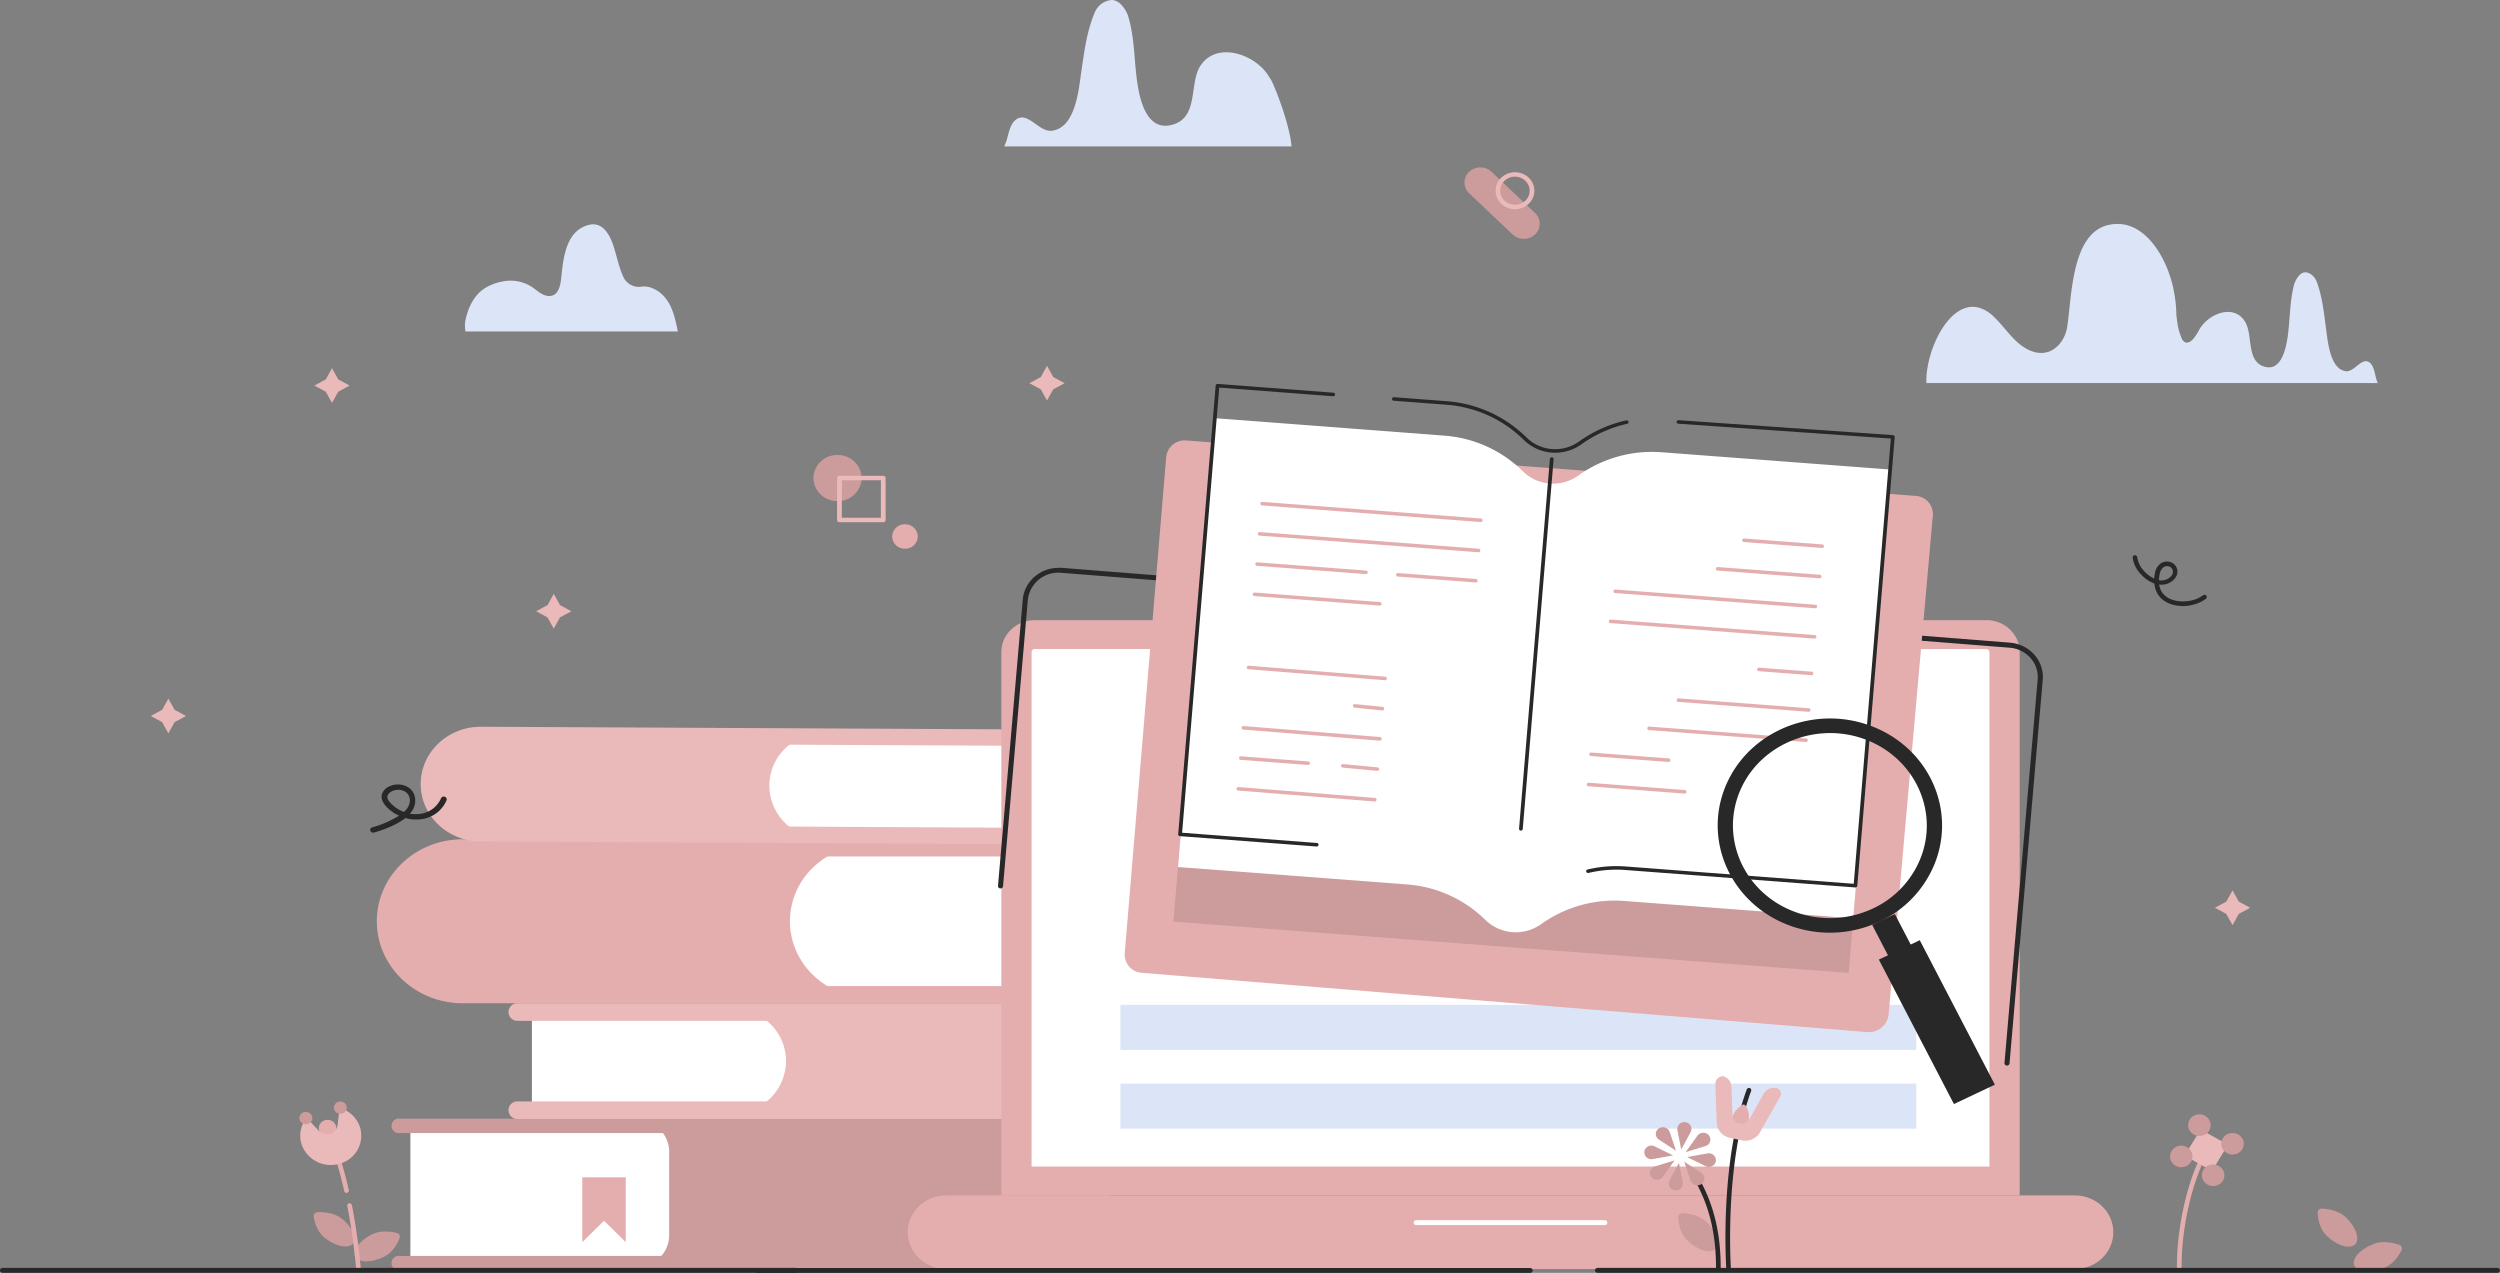 <svg xmlns="http://www.w3.org/2000/svg" viewBox="0 0 1024.55 521.65"><rect x="0" y="0" width="1024.55" height="521.65" fill="#808080" stroke="none"/><defs><style>.cls-1{fill:#cc9b9b;}.cls-2{fill:#e5aeae;}.cls-3{fill:#eab9b9;}.cls-4{fill:#fff;}.cls-5{fill:#dce5f7;}.cls-6{fill:#282828;}</style></defs><title>Asset 1</title><g id="Layer_2" data-name="Layer 2"><g id="Layer_5" data-name="Layer 5"><path class="cls-1" d="M953.48,506.4c4.22,4.07,9.41,5.7,11.6,3.63s.56-7-3.65-11.12c-2.92-2.81-7.35-3.47-9.8-3.61a1.66,1.66,0,0,0-1.8,1.69C949.94,499.34,950.57,503.58,953.48,506.4Z"/><path class="cls-1" d="M972.76,509.8c-5.55,2.16-9.11,6.12-7.94,8.84s6.6,3.18,12.15,1c3.85-1.49,6.18-5.15,7.25-7.26a1.6,1.6,0,0,0-1-2.24C981,509.37,976.61,508.3,972.76,509.8Z"/><path class="cls-2" d="M893.16,520.94a.94.94,0,0,1-1-.9c-.21-16.17,4-35.4,10.55-47.86a1,1,0,0,1,1.29-.4.9.9,0,0,1,.43,1.22c-6.4,12.22-10.56,31.11-10.36,47a.92.92,0,0,1-.94.92Z"/><polygon class="cls-3" points="906.51 479.87 913.08 469.15 901.85 462.88 895.28 473.61 906.51 479.87"/><path class="cls-1" d="M896.89,462.23a4.64,4.64,0,0,0,5.64,3.14,4.38,4.38,0,0,0,3.3-5.38,4.66,4.66,0,0,0-5.64-3.15A4.41,4.41,0,0,0,896.89,462.23Z"/><path class="cls-1" d="M902.53,482.77a4.66,4.66,0,0,0,5.64,3.15,4.41,4.41,0,0,0,3.3-5.39,4.64,4.64,0,0,0-5.64-3.14A4.39,4.39,0,0,0,902.53,482.77Z"/><path class="cls-1" d="M916.11,473a4.39,4.39,0,0,0,3.3-5.38,4.66,4.66,0,0,0-5.64-3.15,4.41,4.41,0,0,0-3.3,5.39A4.64,4.64,0,0,0,916.11,473Z"/><path class="cls-1" d="M895.1,478.21a4.4,4.4,0,0,0,3.3-5.38,4.64,4.64,0,0,0-5.64-3.15,4.4,4.4,0,0,0-3.3,5.38A4.64,4.64,0,0,0,895.1,478.21Z"/><path class="cls-1" d="M133.09,507.31c4.49,3.5,9.66,4.56,11.55,2.36s-.22-6.84-4.71-10.35c-3.11-2.42-7.45-2.62-9.83-2.51a1.59,1.59,0,0,0-1.55,1.8C128.91,500.86,130,504.88,133.09,507.31Z"/><path class="cls-1" d="M152.49,505.85c-5.15,2.56-8.2,6.69-6.83,9.21s6.67,2.5,11.82-.06c3.56-1.77,5.46-5.5,6.29-7.63a1.55,1.55,0,0,0-1.13-2.07C160.34,504.73,156.05,504.08,152.49,505.85Z"/><path class="cls-2" d="M142,488.88a.94.94,0,0,1-.93-.72,164.87,164.87,0,0,0-5.42-19,.91.91,0,0,1,.6-1.16,1,1,0,0,1,1.21.57,168.94,168.94,0,0,1,5.48,19.19.92.92,0,0,1-.74,1.09Z"/><path class="cls-2" d="M147,521.53a.94.94,0,0,1-1-.84,248.62,248.62,0,0,0-3.67-26.49.91.91,0,0,1,.76-1.07,1,1,0,0,1,1.12.73,251,251,0,0,1,3.7,26.69.93.93,0,0,1-.88,1Z"/><path class="cls-2" d="M135.34,465.65a3.4,3.4,0,0,0,2.33-4.31,3.63,3.63,0,0,0-4.51-2.23,3.4,3.4,0,0,0-2.33,4.31A3.63,3.63,0,0,0,135.34,465.65Z"/><path class="cls-3" d="M123.63,469.08a12.65,12.65,0,0,0,15.91,7.72,11.9,11.9,0,0,0,8.05-14.69,12.24,12.24,0,0,0-8.4-8.09l-.84,7.06a4.3,4.3,0,0,1-3.06,3.55h0a4.57,4.57,0,0,1-4.65-1.22l-4.95-5.3A11.5,11.5,0,0,0,123.63,469.08Z"/><path class="cls-1" d="M140.28,456.34a2.51,2.51,0,0,0,1.72-3.17,2.68,2.68,0,0,0-3.32-1.65,2.51,2.51,0,0,0-1.72,3.17A2.68,2.68,0,0,0,140.28,456.34Z"/><path class="cls-1" d="M126.16,460.62a2.51,2.51,0,0,0,1.72-3.17,2.69,2.69,0,0,0-3.33-1.65,2.51,2.51,0,0,0-1.72,3.17A2.69,2.69,0,0,0,126.16,460.62Z"/><rect class="cls-4" x="168.17" y="460.93" width="123.03" height="56.74" transform="translate(459.38 978.6) rotate(180)"/><path class="cls-1" d="M164,520.62H439c8.8,0,15.95-6.83,15.95-15.23V473.68c0-8.4-7.15-15.23-15.95-15.23H164a3,3,0,1,0,0,5.9H439a9.56,9.56,0,0,1,9.77,9.33v31.71a9.57,9.57,0,0,1-9.77,9.33H164a3,3,0,1,0,0,5.9Z"/><path class="cls-1" d="M261.11,519.07H438.75a12.87,12.87,0,0,0,13.12-12.62V471.77a12.87,12.87,0,0,0-13.12-12.62H261.11a12.88,12.88,0,0,1,13.13,12.62v34.68A12.88,12.88,0,0,1,261.11,519.07Z"/><polygon class="cls-2" points="238.63 509.06 247.54 500.3 256.44 509.06 256.44 482.48 238.63 482.48 238.63 509.06"/><rect class="cls-4" x="217.98" y="414.75" width="123.03" height="40.23" transform="translate(559 869.73) rotate(180)"/><rect class="cls-5" x="296.7" y="348.15" width="123.03" height="40.23"/><path class="cls-3" d="M315.62,419.56a21.28,21.28,0,0,1,6.51,15.31A21.65,21.65,0,0,1,307.93,455v1.46H477.61c12.29,0,22.25-9.68,22.25-21.63a21.29,21.29,0,0,0-6.52-15.31,22.52,22.52,0,0,0-15.73-6.33H307.93v1.46A22.34,22.34,0,0,1,315.62,419.56Z"/><path class="cls-3" d="M212,458.59H478.14c13.7,0,24.85-10.64,24.85-23.72s-11.15-23.73-24.85-23.73H212a3.61,3.61,0,1,0,0,7.22H478.14c9.53,0,17.29,7.4,17.29,16.51s-7.76,16.5-17.29,16.5H212a3.61,3.61,0,1,0,0,7.22Z"/><rect class="cls-4" x="278.89" y="348.15" width="183.97" height="58.38"/><path class="cls-2" d="M189.63,411.16H477.09a3.53,3.53,0,1,0,0-7.05H189.63c-15.34,0-27.82-11.91-27.82-26.56S174.29,351,189.63,351H477.09a3.53,3.53,0,1,0,0-7.05H189.63c-19.41,0-35.2,15.07-35.2,33.6S170.22,411.16,189.63,411.16Z"/><path class="cls-2" d="M157.39,377.55c0,17.34,14.72,31.4,32.89,31.4h159v-.79c-14.62-3.18-25.54-15.68-25.54-30.61a30.6,30.6,0,0,1,9.63-22.2,33.29,33.29,0,0,1,15.91-8.41v-.79h-159a33.59,33.59,0,0,0-23.26,9.2A30.6,30.6,0,0,0,157.39,377.55Z"/><rect class="cls-4" x="296.41" y="301.89" width="116.66" height="40.23"/><path class="cls-3" d="M321.81,306.7a21.28,21.28,0,0,0-6.52,15.3,21.67,21.67,0,0,0,14.21,20.18v1.46H198.11c-12.28,0-22.24-9.69-22.24-21.64a21.31,21.31,0,0,1,6.51-15.3,22.49,22.49,0,0,1,15.73-6.34H329.5v1.47A22.25,22.25,0,0,0,321.81,306.7Z"/><path class="cls-3" d="M425.35,346a3.37,3.37,0,1,0,0-6.73L196.93,338.1a17.83,17.83,0,0,1-12.38-5,16.23,16.23,0,0,1-5.07-11.87c.05-9.21,7.91-16.67,17.54-16.67h.09l228.43,1.13h0a3.37,3.37,0,1,0,0-6.73l-228.43-1.13H197c-13.5,0-24.52,10.46-24.59,23.36a22.78,22.78,0,0,0,7.11,16.64,25,25,0,0,0,17.35,7L425.33,346Z"/><path class="cls-4" d="M416.57,484V267.22a7.36,7.36,0,0,1,7.51-7.17H814a7.36,7.36,0,0,1,7.51,7.17V484Z"/><path class="cls-2" d="M814,266a1.28,1.28,0,0,1,1.31,1.25V478.06H422.77V267.22a1.28,1.28,0,0,1,1.31-1.25Zm0-11.84H424.08c-7.57,0-13.71,5.86-13.71,13.09V489.9H827.71V267.22c0-7.23-6.14-13.09-13.71-13.09Z"/><path class="cls-6" d="M822.51,436.68h-.08a1,1,0,0,1-.95-1.07l13.6-157.17c.58-6.64-4.62-12.49-11.58-13L434.9,234.74c-.35,0-.71-.05-1.06-.05a12.52,12.52,0,0,0-12.61,11.1L411.07,363.16A1,1,0,0,1,409,363l10.16-117.37c.63-7.25,7.08-12.92,14.68-12.92.41,0,.82,0,1.23,0l388.6,30.66c8.11.64,14.16,7.45,13.49,15.19L823.55,435.77A1,1,0,0,1,822.51,436.68Z"/><path class="cls-2" d="M850.27,489.9H387.81c-8.73,0-15.81,6.76-15.81,15.09h0c0,8.33,7.08,15.09,15.81,15.09H850.27c8.73,0,15.81-6.76,15.81-15.09h0C866.08,496.66,859,489.9,850.27,489.9Z"/><path class="cls-4" d="M657.72,502.07H580.36a1,1,0,1,1,0-2h77.36a1,1,0,1,1,0,2Z"/><rect class="cls-5" x="459.16" y="444.06" width="326.16" height="18.48"/><rect class="cls-5" x="459.16" y="411.81" width="326.16" height="18.48"/><rect class="cls-5" x="507.53" y="361.93" width="259.1" height="36.96"/><rect class="cls-5" x="507.53" y="304.13" width="259.1" height="36.96"/><polygon class="cls-3" points="226.94 243.37 229.5 247.98 234.17 250.5 229.5 253.02 226.94 257.63 224.38 253.02 219.71 250.5 224.38 247.98 226.94 243.37"/><polygon class="cls-3" points="69 286.29 71.56 290.9 76.23 293.42 71.56 295.94 69 300.55 66.45 295.94 61.78 293.42 66.45 290.9 69 286.29"/><polygon class="cls-3" points="136.07 150.88 138.62 155.49 143.29 158.01 138.62 160.53 136.07 165.14 133.51 160.53 128.84 158.01 133.51 155.49 136.07 150.88"/><polygon class="cls-3" points="914.94 364.89 917.49 369.5 922.17 372.02 917.49 374.54 914.94 379.14 912.38 374.54 907.71 372.02 912.38 369.5 914.94 364.89"/><polygon class="cls-3" points="429.09 149.91 431.64 154.52 436.31 157.04 431.64 159.56 429.09 164.16 426.53 159.56 421.86 157.04 426.53 154.52 429.09 149.91"/><path class="cls-1" d="M353.12,195.91h0a9.67,9.67,0,0,1-9.88,9.44h0a9.68,9.68,0,0,1-9.89-9.44h0a9.67,9.67,0,0,1,9.89-9.43h0A9.66,9.66,0,0,1,353.12,195.91Z"/><path class="cls-2" d="M376.13,219.87h0a5.13,5.13,0,0,1-5.25,5h0a5.13,5.13,0,0,1-5.25-5h0a5.13,5.13,0,0,1,5.25-5h0A5.13,5.13,0,0,1,376.13,219.87Z"/><path class="cls-3" d="M362,214H344a.93.93,0,0,1-.95-.91V195.91A.94.94,0,0,1,344,195h18a.94.94,0,0,1,.95.91v17.17A.93.93,0,0,1,362,214Zm-17-1.82H361V196.83H345Z"/><path class="cls-6" d="M152.86,341.21a1.14,1.14,0,0,1-1.1-.78,1.09,1.09,0,0,1,.78-1.36,42.27,42.27,0,0,0,11-4.77,16.65,16.65,0,0,1-5.08-3.59c-1.64-1.71-2.3-3.39-2-5a5.33,5.33,0,0,1,3.17-3.47,8.18,8.18,0,0,1,6.89,0,6.22,6.22,0,0,1,3.54,4.49,7.63,7.63,0,0,1-2.11,6.71,13.25,13.25,0,0,0,4.53.05,10.72,10.72,0,0,0,8.28-6.37,1.17,1.17,0,0,1,1.51-.58A1.08,1.08,0,0,1,183,328a12.92,12.92,0,0,1-10,7.67,15.87,15.87,0,0,1-6.85-.41c-3.92,3.08-9.64,5-12.9,5.95A1.24,1.24,0,0,1,152.86,341.21Zm10.38-17.54a5.89,5.89,0,0,0-2.51.56c-.51.25-1.72.93-1.94,2s.63,2.24,1.4,3a14.45,14.45,0,0,0,5.37,3.52c1.71-1.6,2.73-3.49,2.32-5.63a4,4,0,0,0-2.3-2.92A5.34,5.34,0,0,0,163.24,323.67Z"/><path class="cls-5" d="M974.49,157h-185a28.36,28.36,0,0,1,.2-4.72h0a44.71,44.71,0,0,1,4.8-15.09c3.91-7.36,9.78-12.81,16.36-11.13a14.42,14.42,0,0,1,6.22,3.7c3.17,3,5.72,6.68,8.86,9.72s7.16,5.47,11.38,5.14c5.3-.41,9.1-5.46,9.89-10.79,1.91-12.8,1.79-38.11,16.78-41.61l.85-.18c12.81-2.34,21.65,11,25.06,23,.39,1.36.7,2.7.95,4a55.3,55.3,0,0,1,1.08,10c0,.22,0,.43.07.65.1.93.21,1.85.36,2.75a23.64,23.64,0,0,0,1.77,6.24,2.76,2.76,0,0,0,1.56,1.66c2,.53,3.76-2,4.93-4,.33-.57.62-1.1.86-1.5,3.72-6.3,14-10.5,18.6-3,3.24,5.28.55,15.57,7.28,18.2,7.73,3,9.68-7.83,10.36-13.39.85-6.84.71-13.84,2.59-20.49.8-2,2.13-4.27,4.27-4.56,2.13,0,4,1.71,4.8,3.7,2.36,6.13,3,12.75,3.87,19.26.71,5.27,1.67,16.92,8.24,17.58,3.49.34,6.65-6.31,9.88-3.36C973.37,150.73,973.26,154.64,974.49,157Z"/><path class="cls-5" d="M411.51,60H529.3c-.79-9.42-7.24-25.48-8.44-27.33-.49-.75-.92-1.45-1.27-2-5.5-8.33-20.67-13.88-27.52-3.89-4.78,7-.8,20.59-10.77,24.07-11.42,4-14.3-10.36-15.32-17.71-1.25-9-1-18.3-3.83-27.1C461,3.39,459,.38,455.85,0a8.14,8.14,0,0,0-7.1,4.9c-3.5,8.1-4.46,16.84-5.74,25.45-1,7-2.46,22.38-12.18,23.25-5.16.45-9.83-8.35-14.62-4.45C413.18,51.62,413.34,56.79,411.51,60Z"/><path class="cls-6" d="M894.7,248.38c-4.82,0-9.5-2-11.16-6.45a11,11,0,0,1-.64-2.78,14.3,14.3,0,0,1-5.69-4,12.14,12.14,0,0,1-3.2-6.62.93.93,0,0,1,.87-1,1,1,0,0,1,1,.83,10.46,10.46,0,0,0,2.74,5.6,13.4,13.4,0,0,0,4.21,3.15,15.24,15.24,0,0,1,.28-2.08,6.16,6.16,0,0,1,2.51-4.22,4.63,4.63,0,0,1,4.84,0,4.16,4.16,0,0,1,1.83,4.27,5.08,5.08,0,0,1-1.71,2.73,7,7,0,0,1-5.18,1.8l-.55-.05a9,9,0,0,0,.45,1.68c2,5.41,9.26,5.95,13.73,4.61l.46-.15a11.57,11.57,0,0,0,3.35-1.75,1,1,0,0,1,1.34.14.88.88,0,0,1-.14,1.28,13.58,13.58,0,0,1-3.91,2.05l-.52.17A17.59,17.59,0,0,1,894.7,248.38Zm-9.94-10.62a5.33,5.33,0,0,0,.79.1,5.14,5.14,0,0,0,3.78-1.33,3.34,3.34,0,0,0,1.13-1.74,2.37,2.37,0,0,0-1-2.4,2.63,2.63,0,0,0-2.72,0,4.46,4.46,0,0,0-1.68,3.06A12.62,12.62,0,0,0,884.76,237.76Z"/><path class="cls-6" d="M1023.51,521.61H654.66a1,1,0,1,1,0-2h368.85a1,1,0,1,1,0,2Z"/><path class="cls-2" d="M792.12,211.15,774,415.75a8.16,8.16,0,0,1-9,7.21L468,398.69a7.48,7.48,0,0,1-7.07-7.93l17-203.49a7.59,7.59,0,0,1,8.29-6.75l298.85,22.71A7.47,7.47,0,0,1,792.12,211.15Z"/><path class="cls-1" d="M480.87,377.7l3.1-37.19,121.39,9.22c-.75,9,6.26,16.81,15.64,17.52s17.6-6,18.35-14.93l121.39,9.22-3.1,37.19Z"/><path class="cls-4" d="M774.84,192.44,759.5,376.36l-94.14-7.15a51.9,51.9,0,0,0-34,9.67,17.83,17.83,0,0,1-22.45-1.71,51.23,51.23,0,0,0-32-14.69l-94.14-7.15L498.07,171.4l94.15,7.16a51.21,51.21,0,0,1,32,14.69,17.34,17.34,0,0,0,10.88,4.9A17.61,17.61,0,0,0,646.67,195a51.84,51.84,0,0,1,34-9.68Z"/><path class="cls-6" d="M760.4,363.7h-.07l-94.14-7.15a49.63,49.63,0,0,0-15.2,1.2.79.79,0,0,1-.93-.54.73.73,0,0,1,.56-.88,51.25,51.25,0,0,1,15.69-1.23l93.39,7.09,15.21-182.46-87.09-6.08a.74.74,0,0,1-.71-.78.76.76,0,0,1,.82-.67l87.86,6.13a.74.74,0,0,1,.52.25.7.7,0,0,1,.18.53L761.16,363a.73.73,0,0,1-.27.49A.8.8,0,0,1,760.4,363.7Z"/><path class="cls-6" d="M539.61,346.92h-.06l-56-4.25a.74.74,0,0,1-.7-.78L498.21,158a.68.68,0,0,1,.26-.49.82.82,0,0,1,.56-.18l47.4,3.61a.73.73,0,0,1,.7.78.75.75,0,0,1-.82.67l-46.64-3.55L484.45,341.27l55.22,4.19a.73.73,0,1,1-.06,1.46Z"/><path class="cls-6" d="M637.35,185.53c-.47,0-.94,0-1.41-.05a18.2,18.2,0,0,1-11.38-5.12,50.43,50.43,0,0,0-31.51-14.47l-21.87-1.66a.73.73,0,0,1-.7-.78.74.74,0,0,1,.82-.67l21.87,1.66a52,52,0,0,1,32.49,14.91,16.57,16.57,0,0,0,10.4,4.68,16.79,16.79,0,0,0,11-3.05,53.46,53.46,0,0,1,19.41-8.71.77.77,0,0,1,.92.54.73.73,0,0,1-.57.88A51.52,51.52,0,0,0,648,182.15,18.41,18.41,0,0,1,637.35,185.53Z"/><path class="cls-6" d="M623.3,340.4h-.06a.74.74,0,0,1-.7-.78l12.64-151.53a.75.75,0,0,1,.82-.67.74.74,0,0,1,.7.79L624.06,339.73A.74.74,0,0,1,623.3,340.4Z"/><path class="cls-2" d="M606.86,213.94h-.06l-89.59-6.81a.73.73,0,0,1-.69-.78.75.75,0,0,1,.82-.67l89.58,6.81a.73.73,0,0,1,.7.78A.75.75,0,0,1,606.86,213.94Z"/><path class="cls-2" d="M605.83,226.32h-.06l-89.59-6.81a.74.74,0,0,1-.7-.78.77.77,0,0,1,.82-.67l89.59,6.81a.73.73,0,1,1-.06,1.45Z"/><path class="cls-2" d="M604.8,238.71h-.06l-31.9-2.42a.74.74,0,0,1-.7-.78.76.76,0,0,1,.83-.67l31.89,2.42a.73.73,0,1,1-.06,1.46Z"/><path class="cls-2" d="M559.77,235.28h-.07l-44.55-3.38a.75.75,0,0,1-.7-.79.74.74,0,0,1,.82-.66l44.56,3.38a.74.74,0,0,1,.7.78A.75.75,0,0,1,559.77,235.28Z"/><path class="cls-2" d="M565.44,248.18h-.06l-51.26-3.89a.73.73,0,1,1,.12-1.45l51.26,3.89a.73.73,0,1,1-.06,1.46Z"/><path class="cls-2" d="M567.53,278.77h-.07l-55.85-4.51a.72.72,0,0,1-.69-.78.75.75,0,0,1,.82-.67l55.85,4.51a.73.73,0,1,1-.06,1.45Z"/><path class="cls-2" d="M566.5,291.16h-.08L555.12,290a.74.74,0,0,1-.68-.8.76.76,0,0,1,.84-.65l11.29,1.12a.73.73,0,0,1,.68.8A.75.75,0,0,1,566.5,291.16Z"/><path class="cls-2" d="M565.46,303.54h-.06L509.55,299a.73.73,0,1,1,.13-1.45l55.85,4.5a.73.73,0,0,1-.07,1.46Z"/><path class="cls-2" d="M564.43,315.92h-.07l-14.1-1.34a.73.73,0,1,1,.16-1.45l14.09,1.34a.73.73,0,0,1,.68.79A.75.75,0,0,1,564.43,315.92Z"/><path class="cls-2" d="M536.08,313.5H536l-27.5-2.09a.73.73,0,1,1,.12-1.45l27.5,2.09a.73.73,0,0,1,.7.78A.75.75,0,0,1,536.08,313.5Z"/><path class="cls-2" d="M563.39,328.47h-.07L507.47,324a.73.73,0,1,1,.13-1.45L563.45,327a.72.72,0,0,1,.69.78A.74.74,0,0,1,563.39,328.47Z"/><path class="cls-2" d="M746.75,224.57h-.07l-32-2.43a.74.74,0,0,1-.7-.78.75.75,0,0,1,.82-.67l32,2.43a.74.74,0,0,1,.7.78A.76.76,0,0,1,746.75,224.57Z"/><path class="cls-2" d="M745.71,237h-.06l-41.76-3.17a.74.74,0,0,1-.7-.78.75.75,0,0,1,.82-.67l41.76,3.17a.73.73,0,1,1-.06,1.46Z"/><path class="cls-2" d="M743.92,249.28h-.06l-81.94-6.23a.72.72,0,0,1-.69-.78.75.75,0,0,1,.82-.67L744,247.83a.73.73,0,0,1,.7.78A.75.75,0,0,1,743.92,249.28Z"/><path class="cls-2" d="M743.65,261.72h-.06L660,255.37a.73.73,0,1,1,.12-1.46l83.59,6.36a.74.74,0,0,1,.7.78A.75.75,0,0,1,743.65,261.72Z"/><path class="cls-2" d="M742.4,276.71h-.06l-21.54-1.64a.74.74,0,0,1-.7-.78.75.75,0,0,1,.82-.67l21.54,1.64a.74.74,0,0,1,.7.78A.75.75,0,0,1,742.4,276.71Z"/><path class="cls-2" d="M741.15,291.7h-.06l-53.28-4.05a.72.72,0,0,1-.69-.78.75.75,0,0,1,.82-.67l53.27,4.05a.73.73,0,1,1-.06,1.45Z"/><path class="cls-2" d="M740.12,304.09h-.07l-64.26-4.88a.74.74,0,0,1-.7-.78.75.75,0,0,1,.82-.67l64.27,4.88a.75.75,0,0,1,.7.79A.76.76,0,0,1,740.12,304.09Z"/><path class="cls-2" d="M683.82,312.27h-.06L652,309.85a.74.74,0,0,1-.7-.78.75.75,0,0,1,.82-.67l31.75,2.41a.73.73,0,1,1-.06,1.46Z"/><path class="cls-2" d="M690.4,325.23h-.06l-39.36-3a.73.73,0,0,1-.7-.78.75.75,0,0,1,.82-.67l39.36,3a.73.73,0,1,1-.06,1.46Z"/><path class="cls-5" d="M277.79,135.84s-70.15,0-70.23,0h-16.8a13.12,13.12,0,0,1-.19-3.13h0l0-.25a1.39,1.39,0,0,0,0-.17,28.13,28.13,0,0,1,1-4.13,21.94,21.94,0,0,1,2.55-5.44,15.14,15.14,0,0,1,5.23-5,21.38,21.38,0,0,1,6.88-2.41,16.21,16.21,0,0,1,11.59,2.18c2.1,1.36,4,3.46,6.67,3.79,4,.5,5.1-3.74,5.43-6.67.88-7.91,1.58-20.23,11.68-22.5a6,6,0,0,1,4.58.69c2.51,1.51,4.1,4.71,5,7.33,1.46,4.24,2.27,8.83,4.1,12.93a7,7,0,0,0,7.57,4.43,8.66,8.66,0,0,1,3.42.23,12.82,12.82,0,0,1,6.39,4.39,16.58,16.58,0,0,1,1.56,2.26C276.17,127.8,277,132.06,277.79,135.84Z"/><path class="cls-6" d="M627.12,521.65H310.52a1,1,0,1,1,0-2h316.6a1,1,0,1,1,0,2Z"/><path class="cls-1" d="M691.43,508.27c4.21,4.07,9.41,5.7,11.6,3.64s.56-7.05-3.65-11.12c-2.92-2.82-7.35-3.48-9.81-3.62a1.65,1.65,0,0,0-1.79,1.69C687.89,501.21,688.52,505.45,691.43,508.27Z"/><path class="cls-6" d="M708.43,521.32a.93.93,0,0,1-.95-.85c0-.43-3-43.24,8.38-74a1,1,0,0,1,1.22-.56.9.9,0,0,1,.58,1.17c-11.2,30.44-8.3,72.87-8.27,73.3a.93.93,0,0,1-.89,1Z"/><path class="cls-6" d="M704.19,521.32h0a.94.94,0,0,1-.95-.92c.26-19.68-5.5-31.51-9.85-38.69a.88.88,0,0,1,.35-1.24,1,1,0,0,1,1.3.33c4.47,7.37,10.37,19.49,10.12,39.62A.94.94,0,0,1,704.19,521.32Z"/><path class="cls-2" d="M716.64,459.13c-.82,3.38-3,5.78-4.78,5.38s-2.61-3.47-1.79-6.84c.57-2.33,2.64-4,3.86-4.82a1.05,1.05,0,0,1,1.49.33A8.49,8.49,0,0,1,716.64,459.13Z"/><path class="cls-3" d="M729.51,449.5a2.34,2.34,0,0,0-1.7-3.59h0a4.77,4.77,0,0,0-4.9,2.12l-6,10.67a3.75,3.75,0,0,1-4.07,1.75h0a3.55,3.55,0,0,1-2.84-3.29l-.44-12.11a4.54,4.54,0,0,0-3.42-4h0a3.19,3.19,0,0,0-3.16,3.23s.57,16,.61,16.32l0,.14a6.65,6.65,0,0,0,5.22,5.5l4.89,1.09a7,7,0,0,0,7.24-2.72h0Z"/><path class="cls-1" d="M689,471.13h0l3.89-7.23a2.77,2.77,0,0,0-2.17-4h0a2.84,2.84,0,0,0-3.28,3.27Z"/><path class="cls-1" d="M685.68,473.51h0l-8.37,1.5a2.86,2.86,0,0,1-3.42-3.14h0a2.93,2.93,0,0,1,4.21-2.07Z"/><path class="cls-1" d="M688.07,476.57h0l-3.89,7.23a2.77,2.77,0,0,0,2.17,4h0a2.85,2.85,0,0,0,3.29-3.27Z"/><path class="cls-1" d="M691.41,474.19h0l8.37-1.5a2.86,2.86,0,0,1,3.42,3.14h0A2.93,2.93,0,0,1,699,477.9Z"/><path class="cls-1" d="M686.87,471.61h0l-2.61-7.75a3,3,0,0,0-4.51-1.37h0a2.71,2.71,0,0,0,.09,4.52Z"/><path class="cls-1" d="M686.27,475.54h0l-4.81,6.72a3,3,0,0,1-4.74.09h0a2.74,2.74,0,0,1,1.44-4.32Z"/><path class="cls-1" d="M690.22,476.09h0l2.61,7.75a3,3,0,0,0,4.52,1.37h0a2.71,2.71,0,0,0-.1-4.52Z"/><path class="cls-1" d="M690.82,472.16h0l4.81-6.72a3,3,0,0,1,4.75-.09h0a2.75,2.75,0,0,1-1.45,4.32Z"/><path class="cls-1" d="M619.87,96.07,602.09,79.21a6,6,0,0,1,0-8.79h0a6.73,6.73,0,0,1,9.21,0l17.78,16.87a6,6,0,0,1,0,8.79h0A6.74,6.74,0,0,1,619.87,96.07Z"/><path class="cls-3" d="M620.86,85.73a8.15,8.15,0,0,1-5.6-2.2,7.36,7.36,0,0,1,0-10.73,8.22,8.22,0,0,1,11.23,0,7.35,7.35,0,0,1,0,10.72A8.11,8.11,0,0,1,620.86,85.73Zm0-13.33a6.17,6.17,0,0,0-4.28,1.69,5.58,5.58,0,0,0,0,8.14,6.23,6.23,0,0,0,8.53,0,5.57,5.57,0,0,0,0-8.13A6.12,6.12,0,0,0,620.86,72.4Z"/><path class="cls-6" d="M326.19,521.61H1a1,1,0,1,1,0-2H326.19a1,1,0,1,1,0,2Z"/><polygon class="cls-6" points="786.94 394.59 776.55 374.59 767.23 379 777.62 399 786.94 394.59"/><polygon class="cls-6" points="817.53 444.52 786.76 385.32 769.99 393.26 800.76 452.46 817.53 444.52"/><path class="cls-6" d="M792.47,354.91a44.67,44.67,0,0,1-24.75,23.88,47.65,47.65,0,0,1-35.17.17c-23.32-9.08-34.62-34.47-25.38-56.77.06-.15.13-.29.19-.44,9.58-22.4,36.46-33.19,59.92-24.05s34.62,34.48,25.38,56.77C792.6,354.62,792.53,354.77,792.47,354.91ZM734.9,373.44a41.18,41.18,0,0,0,30.41-.15,38.56,38.56,0,0,0,21.38-20.63c.06-.12.11-.25.16-.38,8-19.27-1.78-41.21-21.92-49.06s-43.52,1.42-51.79,20.78c-.06.13-.11.25-.16.38C705,343.65,714.76,365.59,734.9,373.44Z"/></g></g></svg>